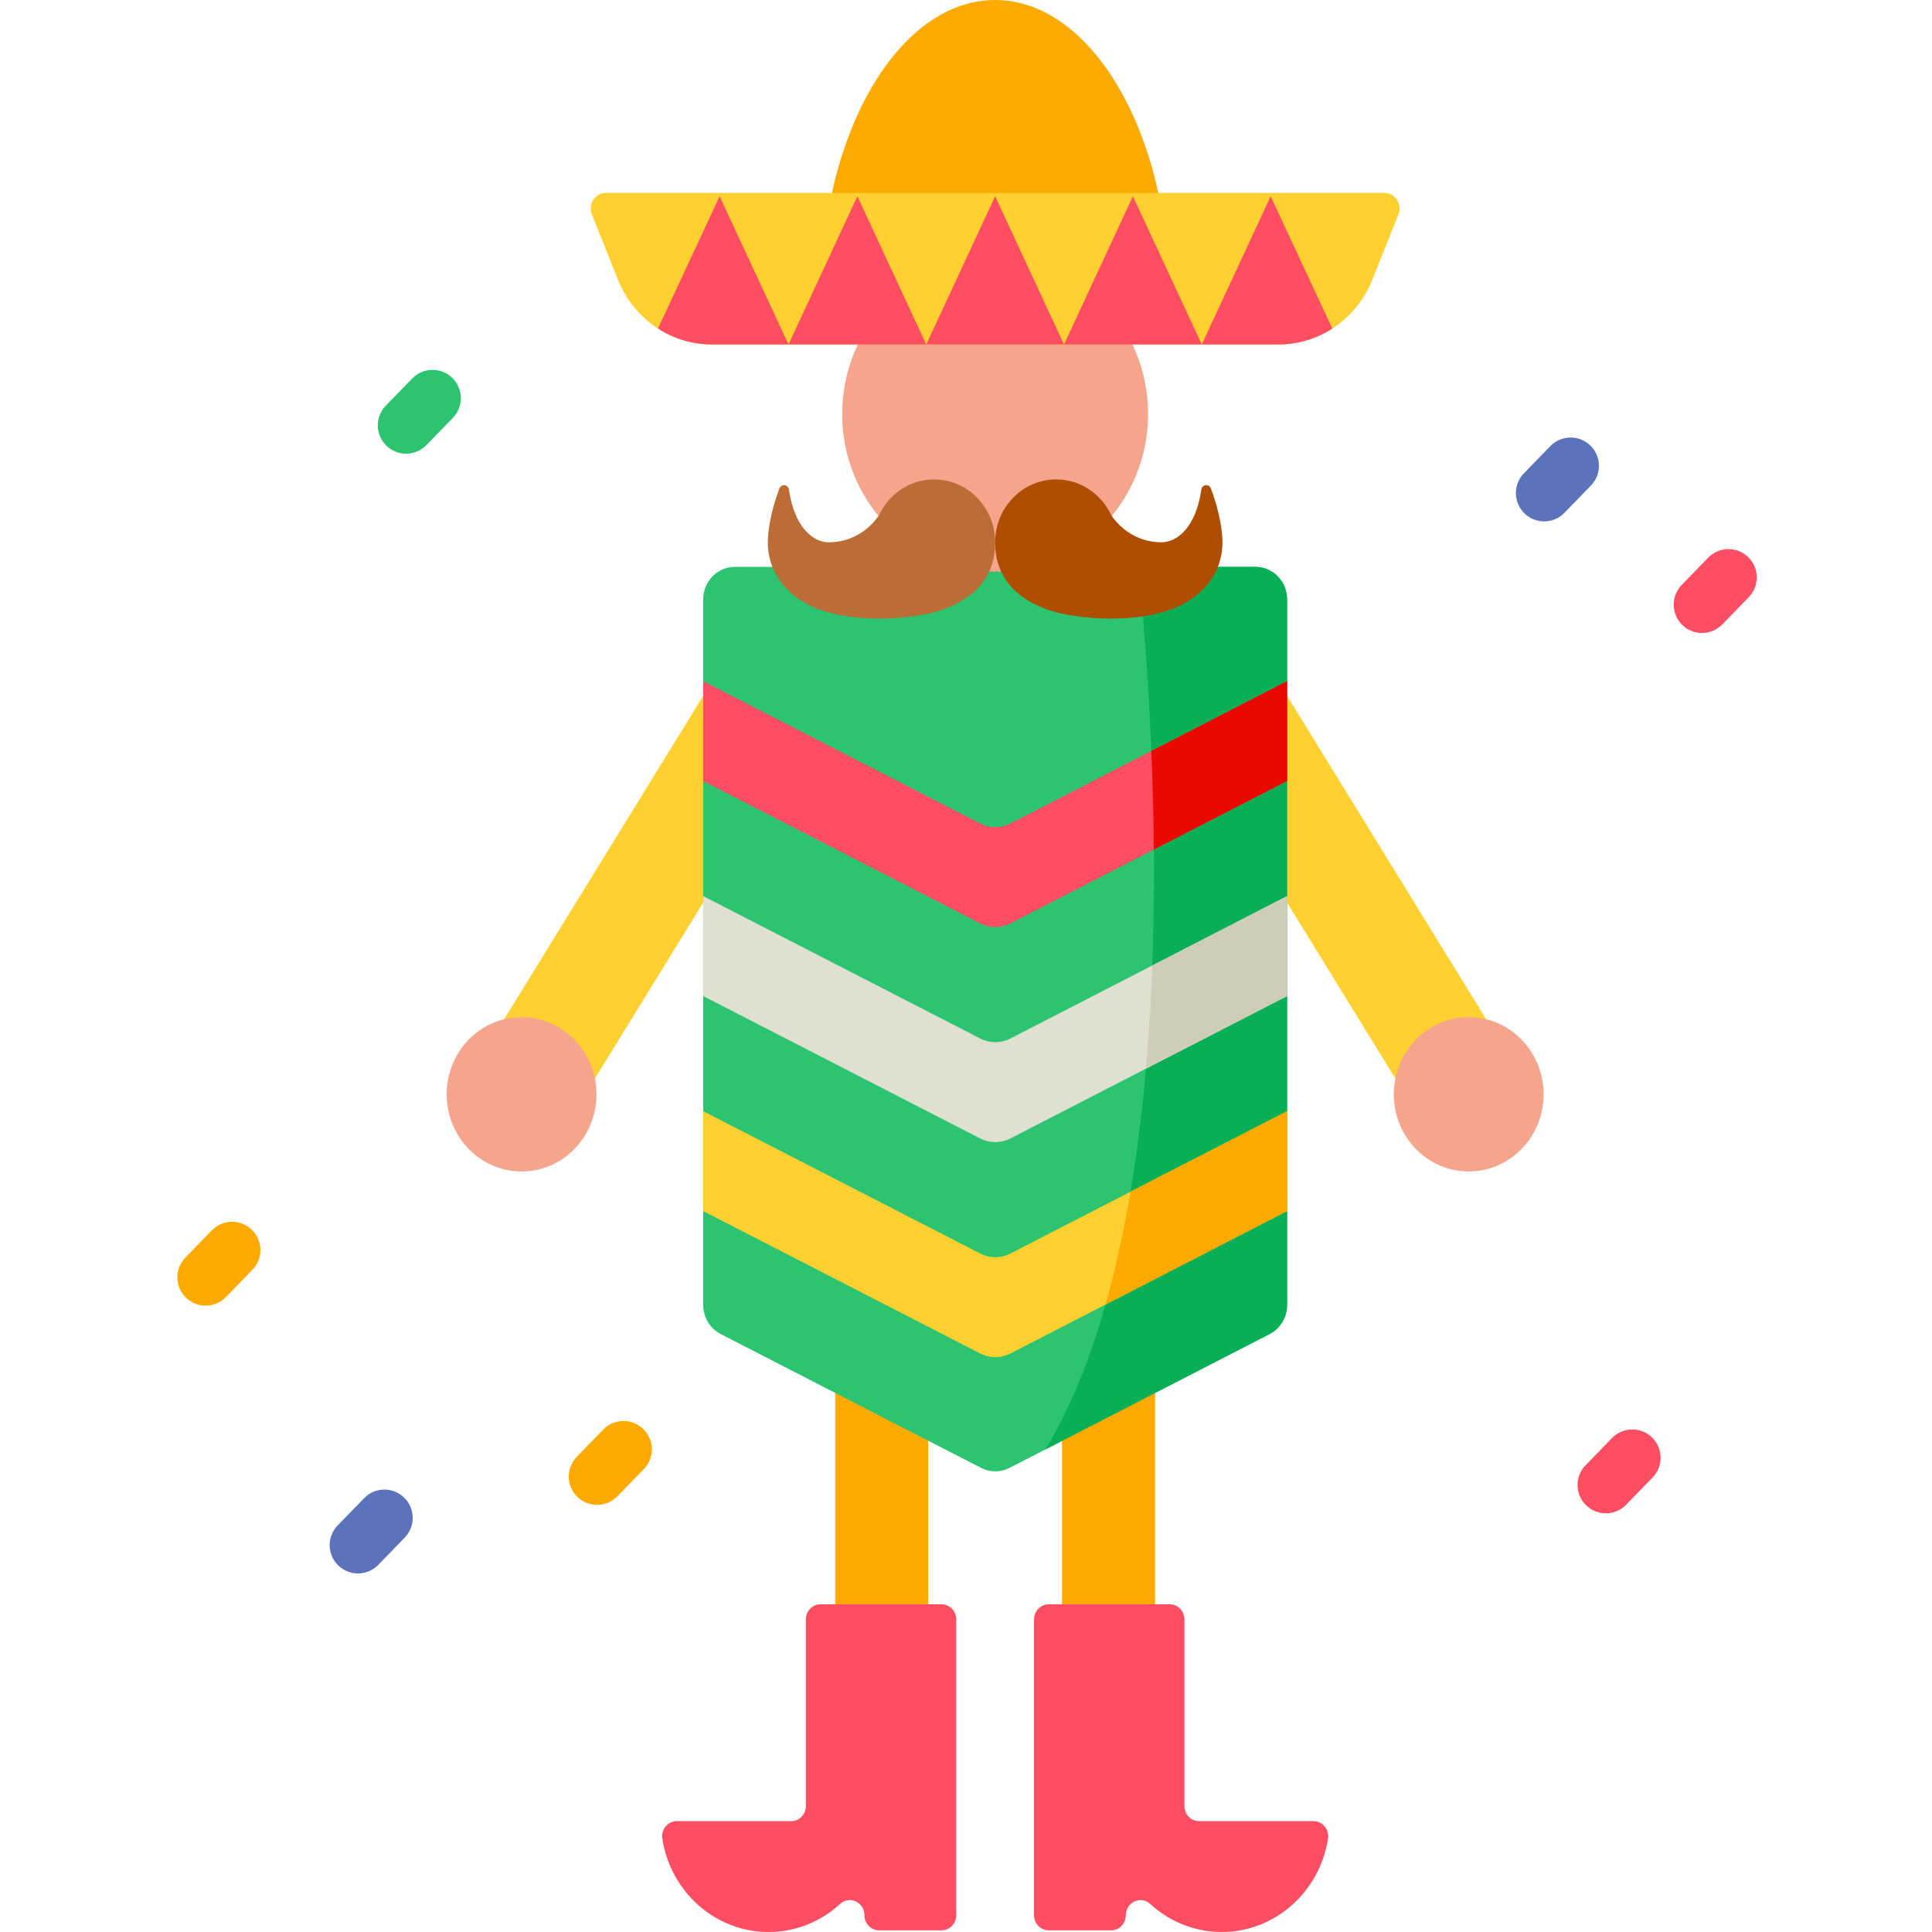 <svg viewBox="-47 0 512 512" xmlns="http://www.w3.org/2000/svg"><path d="m234.453 362.082h24.652v80.355h-24.652zm0 0" fill="#fa0"/><path d="m266.883 478.621v-49.465c0-2.211-1.738-4-3.883-4h-32.082c-2.145 0-3.883 1.789-3.883 4v78.398c0 2.211 1.738 4.004 3.883 4.004h16.551c2.145 0 3.883-1.793 3.883-4.004 0-3.434 3.945-5.301 6.434-3.012 5.039 4.637 11.688 7.457 18.977 7.457 14.219 0 26.008-10.723 28.164-24.746.371-2.43-1.457-4.633-3.844-4.633h-30.312c-2.148 0-3.887-1.789-3.887-4zm0 0" fill="#ff4e61"/><path d="m174.34 362.082h24.652v80.355h-24.652zm0 0" fill="#fa0"/><path d="m166.562 478.621v-49.465c0-2.211 1.738-4 3.883-4h32.078c2.145 0 3.887 1.789 3.887 4v78.398c0 2.211-1.742 4.004-3.887 4.004h-16.547c-2.145 0-3.887-1.793-3.887-4.004 0-3.434-3.945-5.301-6.43-3.012-5.039 4.637-11.688 7.457-18.977 7.457-14.223 0-26.012-10.723-28.164-24.746-.375-2.43 1.453-4.633 3.844-4.633h30.312c2.145 0 3.887-1.789 3.887-4zm0 0" fill="#ff4e61"/><path d="m110.215 286.535 73.094-118.734-5.176-3.383c-10.422-6.809-24.23-3.625-30.84 7.109l-61.125 99.293zm0 0" fill="#ffd02f"/><path d="m80.59 307.27c9.258 6.047 21.523 3.219 27.395-6.316 5.871-9.539 3.125-22.172-6.133-28.219-9.258-6.047-21.523-3.219-27.395 6.316-5.871 9.539-3.125 22.172 6.133 28.219zm0 0" fill="#f4a58c"/><path d="m323.23 286.535-73.094-118.734 5.176-3.383c10.422-6.809 24.23-3.625 30.84 7.109l61.125 99.293zm0 0" fill="#ffd02f"/><path d="m352.852 307.27c-9.258 6.047-21.52 3.219-27.391-6.316-5.871-9.539-3.125-22.172 6.133-28.219s21.52-3.219 27.391 6.316c5.871 9.539 3.125 22.172-6.133 28.219zm0 0" fill="#f4a58c"/><path d="m294.09 158.863v186.949c0 3.273-1.797 6.262-4.637 7.723l-59.352 30.547-9.578 4.934c-2.363 1.219-5.141 1.219-7.5 0l-69.023-35.477c-2.848-1.465-4.648-4.449-4.648-7.727v-186.949c0-4.777 3.762-8.641 8.391-8.641h137.961c4.629 0 8.387 3.863 8.387 8.641zm0 0" fill="#2dc471"/><path d="m294.09 158.863v186.949c0 3.273-1.797 6.262-4.637 7.723l-59.352 30.547c38.18-63.676 28.719-192.973 24.559-233.859h31.043c4.629 0 8.387 3.863 8.387 8.641zm0 0" fill="#08af57"/><path d="m294.09 237.477v26.488l-37.398 19.242-35.93 18.492c-2.512 1.297-5.469 1.297-7.98.012l-73.43-37.746v-26.488l73.43 37.746c2.512 1.289 5.469 1.289 7.98 0l37.609-19.355zm0 0" fill="#e0e0d1"/><path d="m258.371 255.867 35.719-18.391v26.488l-37.398 19.242c.801-9.137 1.34-18.305 1.68-27.34zm0 0" fill="#cecdba"/><path d="m294.09 180.496v26.477l-35.309 18.172-38.02 19.574c-2.512 1.289-5.469 1.289-7.98 0l-73.43-37.746v-26.477l73.43 37.746c2.512 1.289 5.469 1.289 7.98-.008l37.359-19.223zm0 0" fill="#ff4e61"/><path d="m294.09 180.496v26.477l-35.309 18.172c-.07-9.125-.32-17.902-.66-26.133zm0 0" fill="#e90900"/><path d="m294.09 294.469v26.473l-48.109 24.77-25.219 12.977c-2.512 1.289-5.469 1.289-7.98 0l-73.43-37.746v-26.473l73.43 37.734c2.512 1.297 5.469 1.297 7.98 0l31.828-16.379zm0 0" fill="#ffd02f"/><path d="m252.59 315.824 41.5-21.355v26.473l-48.109 24.77c2.703-9.523 4.883-19.566 6.609-29.887zm0 0" fill="#fa0"/><path d="m257.258 109.727c0-23.062-18.148-41.762-40.535-41.762-22.391 0-40.539 18.699-40.539 41.762s18.148 41.762 40.539 41.762c22.387 0 40.535-18.699 40.535-41.762zm0 0" fill="#f4a58c"/><path d="m260.957 56.105c-.414-2.371-.895-4.695-1.434-6.965-.648-2.734-1.383-5.395-2.203-7.961-3.961-12.441-9.84-22.855-16.961-30.098-6.906-7.039-14.996-11.082-23.637-11.082-17.535 0-32.793 16.652-40.598 41.18-.82 2.566-1.559 5.227-2.203 7.961-.543 2.27-1.02 4.594-1.438 6.965zm0 0" fill="#fa0"/><path d="m323.59 56.836-6.914 17.293c-2.184 5.465-5.941 9.938-10.602 12.938-4.184 2.703-9.102 4.219-14.258 4.219h-150.188c-5.156 0-10.074-1.516-14.258-4.219-4.66-3.004-8.418-7.473-10.605-12.938l-6.914-17.293c-1.086-2.723.855-5.707 3.711-5.707h206.32c2.855 0 4.793 2.984 3.707 5.707zm0 0" fill="#ffd02f"/><g fill="#ff4e61"><path d="m161.965 91.285h-20.336c-5.156 0-10.074-1.516-14.258-4.219l16.336-35.051zm0 0"/><path d="m198.469 91.285-18.254-39.27-18.25 39.27zm0 0"/><path d="m234.977 91.285-18.254-39.27-18.254 39.27zm0 0"/><path d="m271.48 91.285-18.254-39.27-18.25 39.27zm0 0"/><path d="m306.074 87.066c-4.184 2.703-9.102 4.219-14.258 4.219h-20.336l18.258-39.27zm0 0"/></g><path d="m200.547 127.055c-6.426 0-11.977 3.863-14.586 9.457-2.914 4.352-7.785 7.203-13.309 7.203-4.039 0-9.105-3.758-10.59-14.008-.195-1.355-2.012-1.559-2.5-.285-2.473 6.438-3.082 11.84-3.082 14.293 0 9.203 6.598 15.727 15.168 18.324 10.648 3.227 24.055 1.699 29.758-.031 9.777-2.961 15.316-9.09 15.316-18.289 0-9.203-7.242-16.664-16.176-16.664zm0 0" fill="#bc6c35"/><path d="m232.895 127.055c6.43 0 11.977 3.863 14.586 9.457 2.918 4.352 7.789 7.203 13.309 7.203 4.043 0 9.109-3.758 10.59-14.008.199-1.355 2.016-1.559 2.504-.285 2.473 6.438 3.082 11.84 3.082 14.293 0 9.203-6.598 15.727-15.168 18.324-10.648 3.227-24.055 1.699-29.758-.031-9.777-2.961-15.316-9.09-15.316-18.289 0-9.203 7.238-16.664 16.172-16.664zm0 0" fill="#af4d00"/><path d="m362.223 138.168c-1.883 0-3.766-.703-5.223-2.117-2.973-2.887-3.043-7.637-.16-10.605l7.012-7.223c2.887-2.973 7.633-3.043 10.605-.16 2.973 2.887 3.043 7.633.156 10.605l-7.008 7.223c-1.473 1.516-3.426 2.277-5.383 2.277zm0 0" fill="#5c73bc"/><path d="m47.863 416.98c-1.879 0-3.766-.703-5.223-2.121-2.973-2.883-3.043-7.633-.156-10.602l7.008-7.223c2.887-2.973 7.633-3.043 10.605-.156 2.973 2.883 3.043 7.633.156 10.605l-7.008 7.219c-1.469 1.516-3.426 2.277-5.383 2.277zm0 0" fill="#5c73bc"/><path d="m111.234 398.805c-1.883 0-3.77-.703-5.227-2.121-2.973-2.883-3.043-7.633-.156-10.605l7.012-7.219c2.883-2.973 7.633-3.043 10.602-.156 2.973 2.883 3.043 7.633.16 10.605l-7.012 7.219c-1.469 1.516-3.426 2.277-5.379 2.277zm0 0" fill="#fa0"/><path d="m7.5 346.004c-1.883 0-3.766-.703-5.223-2.117-2.973-2.887-3.043-7.633-.16-10.605l7.012-7.223c2.883-2.969 7.633-3.039 10.605-.156 2.973 2.887 3.043 7.633.156 10.605l-7.012 7.223c-1.469 1.512-3.422 2.273-5.379 2.273zm0 0" fill="#fa0"/><path d="m60.621 120.234c-1.883 0-3.766-.703-5.223-2.117-2.973-2.887-3.043-7.633-.16-10.605l7.012-7.223c2.883-2.969 7.633-3.039 10.605-.156 2.973 2.887 3.043 7.633.156 10.605l-7.012 7.223c-1.469 1.516-3.422 2.273-5.379 2.273zm0 0" fill="#2dc471"/><path d="m378.57 401.039c-1.883 0-3.77-.703-5.227-2.117-2.973-2.887-3.043-7.633-.156-10.605l7.012-7.219c2.883-2.973 7.633-3.043 10.602-.16 2.973 2.887 3.043 7.633.16 10.605l-7.012 7.223c-1.469 1.512-3.426 2.273-5.379 2.273zm0 0" fill="#ff4e61"/><path d="m404.051 167.746c-1.883 0-3.766-.703-5.223-2.117-2.973-2.887-3.043-7.633-.16-10.605l7.012-7.223c2.887-2.973 7.633-3.043 10.605-.156 2.969 2.883 3.043 7.633.156 10.605l-7.008 7.223c-1.473 1.512-3.43 2.273-5.383 2.273zm0 0" fill="#ff4e61"/></svg>